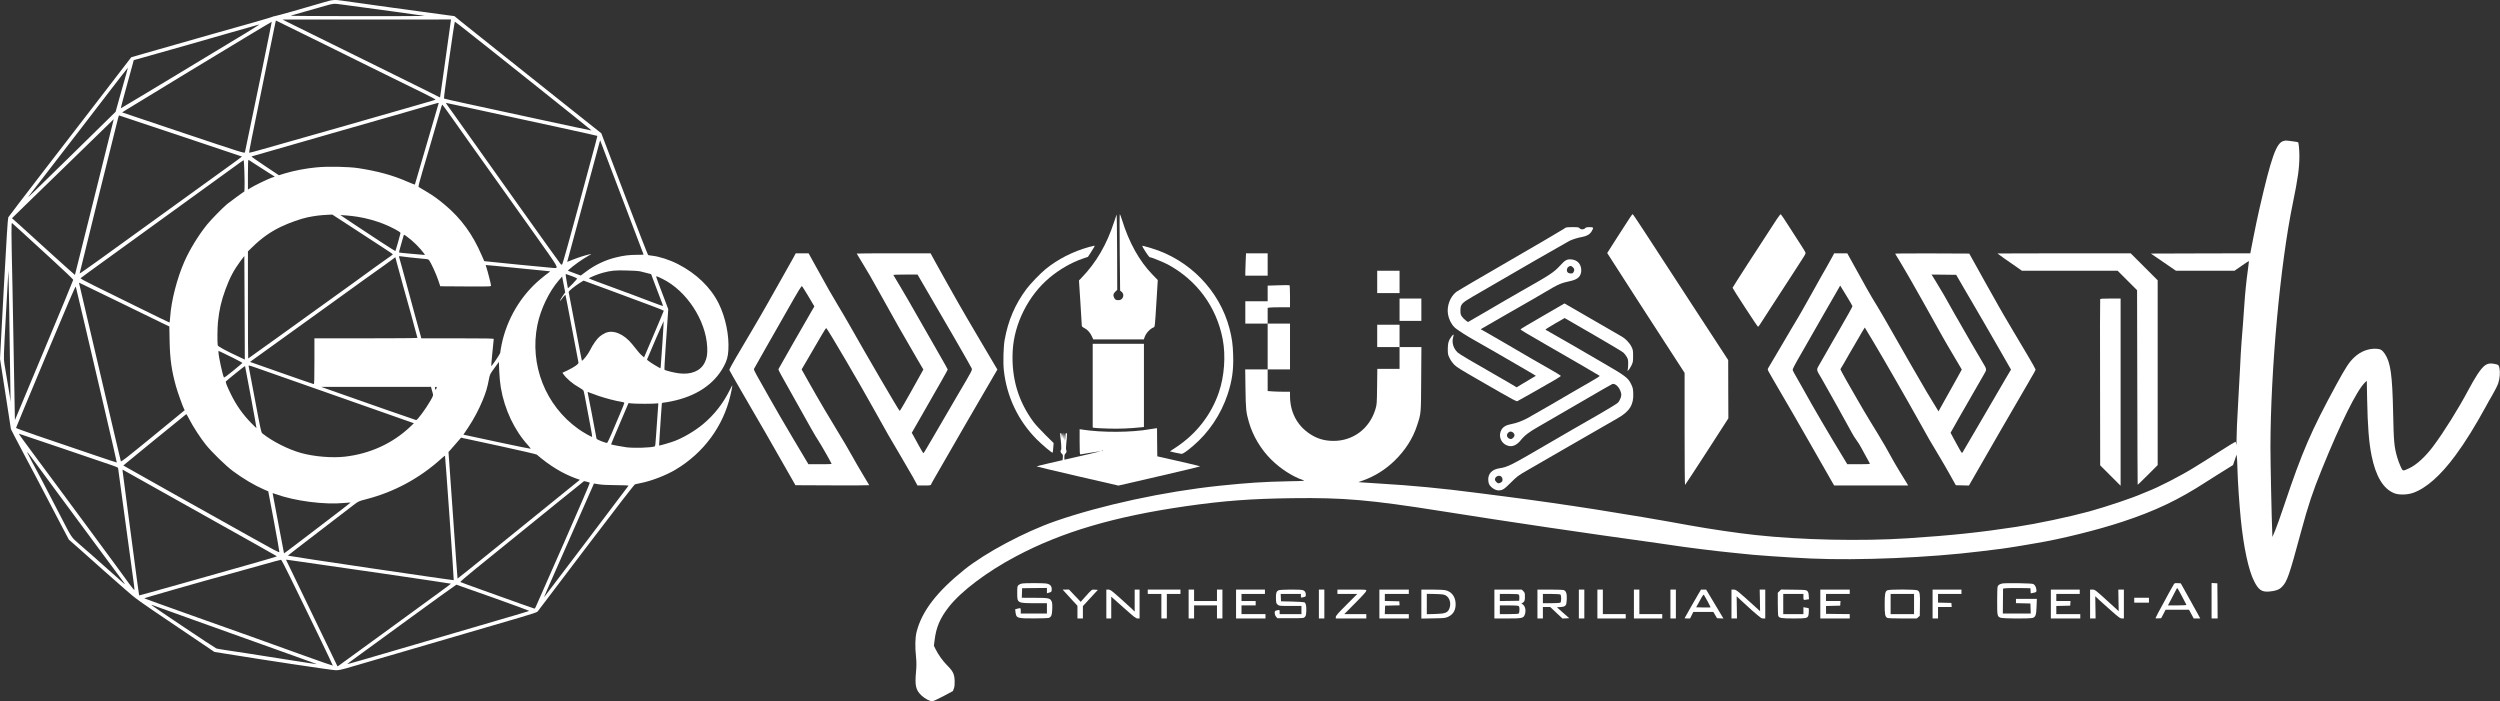 <svg width="6116" height="1716" viewBox="0 0 6116 1716" fill="none" xmlns="http://www.w3.org/2000/svg">
<rect x="0" y="0" width="6116" height="1716" fill="#333333" stroke="none"/>
<path d="M793.867 5.148C750.667 18.082 674.267 39.682 671.467 39.682C669.733 39.682 667.867 40.215 667.2 40.882C666.133 41.948 597.733 61.548 517.867 83.815C495.867 89.948 410.933 114.215 356.133 129.948L321.067 140.082L259.467 220.215C225.467 264.348 158.267 351.682 109.867 414.348C61.6 477.015 21.333 529.815 20.267 531.682C19.067 534.082 15.867 583.815 9.2 706.348L0 877.682L3.867 902.348C6 915.948 12 954.615 17.2 988.348L26.667 1049.68L35.467 1067.01C40.267 1076.48 50.667 1096.35 58.533 1111.01C66.4 1125.68 80.933 1153.01 90.667 1171.68C118 1224.21 129.733 1246.75 149.867 1284.88L168.4 1320.08L195.867 1344.21C210.933 1357.41 224.133 1369.28 225.2 1370.35C227.6 1372.75 262.8 1403.95 304.667 1440.61C333.733 1466.08 334.267 1466.48 429.2 1530.48L524.533 1594.88L547.2 1598.48C650.133 1615.28 813.333 1639.68 821.6 1639.68C828 1639.68 835.333 1638.35 846.267 1635.15C854.8 1632.61 944.4 1606.48 1045.2 1577.01C1146 1547.55 1247.6 1517.81 1270.93 1511.01C1300.67 1502.35 1314 1497.81 1315.2 1496.08C1316.13 1494.75 1369.47 1424.35 1433.73 1339.68C1507.73 1242.21 1551.73 1185.28 1553.6 1184.75C1555.2 1184.21 1561.6 1182.88 1567.87 1181.68C1593.47 1176.75 1629.87 1162.61 1652.8 1148.88C1721.47 1107.81 1769.33 1042.88 1786.93 967.015C1788.8 958.882 1790.8 949.682 1791.2 946.348C1792 940.882 1791.47 941.548 1785.47 953.815C1768.93 987.282 1747.6 1014.48 1719.87 1037.68C1700 1054.21 1672 1070.75 1649.73 1079.15C1640.53 1082.61 1613.07 1090.61 1612.4 1089.95C1612.27 1089.81 1612.93 1078.21 1613.87 1064.35C1614.93 1050.35 1616.4 1027.55 1617.2 1013.68C1618 999.682 1618.93 987.548 1619.2 986.615C1619.6 985.815 1621.33 985.015 1623.33 985.015C1625.33 985.015 1634.13 983.548 1643.07 981.682C1702.93 969.548 1747.2 940.082 1770.53 896.615C1778.27 882.215 1780.93 872.882 1781.87 856.348C1784.13 820.482 1774.93 776.215 1758.27 742.482C1738.67 703.015 1703.73 669.282 1658.53 646.082C1638.27 635.682 1612.27 627.282 1595.2 625.548C1590.53 625.015 1586.13 624.348 1585.47 623.815C1584.67 623.282 1558.53 556.215 1527.47 474.482L1471.07 326.082L1396.4 266.748C1355.47 234.082 1281.73 175.282 1232.53 136.215C1183.47 97.148 1136.13 59.282 1127.47 52.348L1111.73 39.415L1097.47 37.548C1062.53 33.015 848.533 3.548 837.2 1.682C819.067 -1.118 813.333 -0.718 793.867 5.148ZM835.867 11.015C916.4 21.682 1039.2 38.615 1039.73 39.015C1040 39.282 965.6 39.548 874.4 39.548C783.2 39.415 709.733 39.015 711.2 38.348C712.667 37.815 728.267 33.282 745.867 28.348C763.467 23.415 785.733 17.015 795.2 14.348C815.467 8.482 815.867 8.348 835.867 11.015ZM1100.67 67.282C1099.33 78.215 1093.2 121.148 1087.33 162.748L1076.53 238.482L1033.87 217.148C1010.4 205.548 971.733 186.348 947.867 174.615C808.133 105.948 716.267 60.615 704.533 54.615L691.2 47.815H897.333L1103.33 47.682L1100.67 67.282ZM786.933 105.148C847.867 135.415 903.6 162.748 910.533 166.215C917.467 169.548 942.133 181.682 965.2 193.148C988.267 204.615 1020.53 220.482 1036.93 228.348C1053.2 236.348 1066.13 243.282 1065.6 243.815C1064.93 244.348 1052.27 248.215 1037.2 252.348C1022.13 256.615 1003.33 262.082 995.2 264.482C980.267 269.015 697.867 349.548 641.333 365.415C624.133 370.348 609.733 374.082 609.467 373.682C608.8 373.015 615.6 338.615 646.133 189.682C676.267 42.348 674.533 50.348 675.333 50.348C675.6 50.348 725.867 75.015 786.933 105.148ZM637.333 189.148C612 311.815 601.067 364.482 599.2 372.615C598.533 375.415 592.8 373.682 448.8 325.415C366.533 297.948 299.067 275.282 298.8 275.015C298.667 274.882 312.8 266.082 330.133 255.682C347.6 245.148 369.067 232.082 377.867 226.615C396 215.282 506.667 148.215 601.067 91.282C635.867 70.215 664.533 53.282 664.8 53.415C664.933 53.682 652.667 114.748 637.333 189.148ZM1125.6 62.615C1179.2 104.482 1447.87 318.748 1447.33 319.282C1447.07 319.548 1389.87 307.415 1320.4 292.348C1250.8 277.282 1169.87 259.682 1140.53 253.415C1111.2 247.148 1086.67 241.548 1086.13 241.015C1084.93 239.948 1111.47 53.015 1112.8 53.015C1113.07 53.015 1118.8 57.282 1125.6 62.615ZM603.067 79.815C557.6 107.415 409.467 196.748 404.533 199.682C402.4 200.882 377.067 216.215 348.267 233.548C319.467 250.882 295.733 265.015 295.467 265.015C295.2 265.015 299.867 247.148 305.867 225.282C311.867 203.548 319.2 177.015 322 166.348L327.2 147.148L351.867 140.215C430 118.215 494.267 99.948 559.2 81.148C599.6 69.548 633.467 59.948 634.4 59.815C635.467 59.682 621.467 68.748 603.067 79.815ZM308.4 182.482C305.733 191.548 298.933 215.815 293.2 236.215L282.8 273.548L264.267 291.682C254.133 301.548 213.467 341.548 173.867 380.348C79.333 473.148 65.2 486.748 70 480.348C77.6 470.348 163.333 359.148 194 319.548C210.8 297.815 244.4 254.215 268.533 222.615C292.8 191.148 312.667 165.415 312.933 165.548C313.067 165.815 311.067 173.415 308.4 182.482ZM1073.2 252.348C1073.2 252.748 1067.6 272.082 1060.67 295.282C1042.93 355.415 1034.53 383.815 1024.27 419.682C1019.33 436.882 1015.2 451.282 1014.93 451.548C1014.67 451.815 1006 448.482 995.467 443.948C960.267 428.615 925.067 419.015 877.867 411.548C852.8 407.682 802.533 406.615 773.2 409.548C748 411.948 719.067 417.548 697.333 424.082L682.267 428.748L648.133 405.948C629.333 393.415 614.533 383.015 615.2 382.748C622.4 380.482 698.533 358.615 834.533 319.682C988.133 275.815 1016.8 267.548 1054.53 256.482C1070.27 251.815 1073.2 251.148 1073.2 252.348ZM1152.53 264.882C1334.93 304.348 1460.4 331.682 1460.93 332.348C1461.73 333.148 1464 324.748 1417.87 495.015C1395.47 577.815 1376.4 646.082 1375.47 646.615C1374.67 647.148 1373.33 647.415 1372.53 647.282C1371.87 647.015 1325.47 582.348 1269.47 503.548C1160.93 350.615 1143.87 326.615 1116.13 287.815C1094 257.015 1090.27 251.682 1090.93 251.682C1091.07 251.682 1118.93 257.682 1152.53 264.882ZM1106.4 289.282C1143.87 342.348 1155.6 359.015 1205.33 428.615C1231.33 465.148 1277.73 530.348 1308.4 573.415C1368.53 658.082 1367.2 655.682 1355.33 655.682C1352.4 655.548 1312.67 651.815 1267.2 647.282L1184.67 638.882L1178.53 624.882C1156.27 573.015 1128.53 535.015 1088.53 501.282C1071.2 486.748 1059.87 478.615 1041.87 467.948C1033.07 462.615 1025.07 457.948 1024.27 457.415C1023.07 456.615 1025.2 447.415 1033.07 421.015C1038.8 401.548 1046.27 376.348 1049.6 365.015C1055.33 345.415 1077.47 269.415 1080.13 259.948C1080.8 257.548 1081.87 255.948 1082.4 256.348C1083.07 256.615 1093.87 271.548 1106.4 289.282ZM430.8 328.882C507.333 354.482 574.8 377.148 580.933 379.282L592 383.015L575.6 395.282C561.6 405.682 484.933 461.015 241.2 636.748C215.867 655.015 195.067 669.548 194.8 669.015C194.533 668.348 283.733 308.215 289.333 287.282C290 284.615 290.933 282.348 291.2 282.348C291.6 282.348 354.4 303.282 430.8 328.882ZM277.867 293.282C277.6 294.215 256.267 379.948 230.533 483.682C204.8 587.415 183.467 672.482 183.333 672.615C183.2 672.882 158.133 650.348 127.6 622.748C97.2 595.015 62.667 563.682 50.8 553.015L29.333 533.815L65.6 498.348C85.6 478.882 116.933 448.482 135.2 430.748C153.6 413.015 193.2 374.482 223.2 345.148C253.333 315.815 278 291.682 278.133 291.682C278.267 291.682 278.133 292.482 277.867 293.282ZM1523.07 487.415C1551.33 561.548 1574.53 622.615 1574.53 622.882C1574.53 623.148 1566.93 623.415 1557.6 623.415C1538.27 623.548 1526.4 625.015 1507.2 629.682C1481.33 635.815 1455.73 647.948 1433.87 664.348L1420.8 674.082L1408.67 669.682C1389.6 662.748 1388.67 662.348 1390 661.148C1403.87 648.748 1423.6 634.748 1438.8 626.215C1446.8 621.815 1447.73 621.015 1443.87 621.815C1434.13 623.682 1416 629.415 1402.13 634.882L1387.6 640.748L1388.53 637.148C1390 631.282 1463.87 358.215 1466.13 350.348L1468.27 343.015L1469.87 347.682C1470.8 350.215 1494.8 413.148 1523.07 487.415ZM629.2 404.748C639.867 411.682 653.867 420.748 660.4 424.748L672.267 432.082L662.133 435.682C652 439.415 620.667 454.748 611.6 460.615L606.533 463.682V427.015C606.533 397.948 606.933 390.348 608.267 391.148C609.067 391.682 618.533 397.815 629.2 404.748ZM597.867 419.948C598.4 435.548 598.533 452.882 598.267 458.215L597.867 468.215L581.2 480.082C572.133 486.615 560.667 495.148 555.867 499.015C545.2 507.815 516.4 537.148 506.533 549.415C485.733 575.148 463.867 610.748 451.2 639.682C433.333 680.082 418.933 735.815 416.4 774.615C415.867 782.615 415.067 789.015 414.533 789.015C413.867 789.015 380.8 772.882 340.933 753.282C301.2 733.548 252.133 709.415 232.133 699.682C207.333 687.548 196.267 681.415 197.2 680.482C197.867 679.815 219.333 663.948 244.933 645.548C294.8 609.282 517.067 448.348 556.533 419.948C569.733 410.348 583.867 400.215 587.867 397.282C591.867 394.348 595.6 391.815 596 391.815C596.533 391.682 597.333 404.482 597.867 419.948ZM848.8 548.215C947.2 612.215 961.2 621.415 961.2 622.215C961.2 622.615 954.133 627.815 945.6 633.682C937.2 639.415 923.867 649.015 916 654.748C904.133 663.682 843.6 707.282 772.267 758.482C762.667 765.415 721.733 794.882 681.333 823.948C640.933 853.148 607.6 877.015 607.2 877.015C606.8 877.015 606.533 818.082 606.533 745.948V615.015L616.933 604.882C639.733 582.482 661.2 567.282 688.133 554.348C708.133 544.882 735.733 535.148 752.267 531.682C771.2 527.815 784.4 526.215 804.8 525.282L813.067 525.015L848.8 548.215ZM875.867 530.482C897.333 534.082 919.067 540.082 938.533 547.815C958 555.548 979.867 567.282 979.867 570.082C979.867 571.948 968 613.282 967.2 614.215C966.667 614.748 906.533 575.682 863.2 546.615L832.533 526.082L846.533 527.015C854.267 527.548 867.467 529.015 875.867 530.482ZM53.867 567.682C66.133 579.015 99.333 609.548 127.733 635.415C158.933 663.948 179.2 683.282 179.067 684.748C179.067 685.948 146.933 763.682 107.733 857.282L36.533 1027.68L36.267 1017.95C36.133 1012.75 35.067 952.482 33.867 884.348C32.8 816.082 31.2 734.482 30.533 703.015C27.467 562.082 27.333 544.615 29.6 545.815C30.667 546.482 41.6 556.348 53.867 567.682ZM994.4 577.948C1012 591.015 1025.73 604.615 1039.07 622.215C1040.67 624.215 1042.27 624.215 999.2 620.215C986.8 619.148 976.4 617.948 976.133 617.682C975.867 617.415 978.133 608.615 981.2 598.082C984.267 587.548 986.933 577.948 987.333 576.615C988.267 573.682 988.8 573.682 994.4 577.948ZM598.4 753.015L598.933 879.682L586.4 873.815C552.533 858.082 533.6 847.815 532.667 844.748C531.467 839.948 531.733 801.682 533.2 787.682C536.4 757.282 541.2 736.615 551.467 708.348C562.533 678.482 572 660.615 588.8 637.948C593.6 631.548 597.6 626.348 597.733 626.348C597.733 626.348 598.133 683.415 598.4 753.015ZM1001.87 629.682C1011.47 630.748 1025.6 632.215 1033.6 632.882C1045.33 633.682 1048.27 634.348 1049.73 636.482C1054.4 642.748 1067.2 670.748 1071.87 684.748L1077.07 700.348L1139.2 700.748C1200.13 701.015 1201.2 701.015 1201.2 698.482C1201.2 695.148 1192.8 662.482 1190 654.482C1188.8 651.282 1188 648.482 1188.13 648.348C1188.4 648.082 1223.33 651.548 1265.87 655.815C1308.4 660.082 1344.13 663.548 1345.2 663.682C1346.27 663.682 1344.8 665.282 1341.87 667.282C1338.93 669.148 1329.73 676.482 1321.47 683.415C1274 723.148 1239.73 781.282 1227.2 842.748C1225.33 851.815 1223.87 860.882 1223.87 862.615C1223.87 865.682 1202.93 896.615 1201.73 895.415C1201.47 895.148 1202.8 880.482 1204.53 863.015C1206.4 845.415 1207.87 830.215 1207.87 829.282C1207.87 828.082 1189.2 827.682 1119.2 827.682H1030.67L1029.2 821.948C1028.27 818.882 1022 795.682 1014.93 770.348C1008 745.015 999.067 711.682 994.933 696.348C990.933 680.882 984.933 659.148 981.733 648.082C978.533 636.882 975.867 627.415 975.867 627.148C975.867 626.748 977.867 626.748 980.267 627.015C982.533 627.415 992.4 628.615 1001.87 629.682ZM985.333 696.348C992.8 721.948 1021.2 825.415 1021.2 826.615C1021.2 827.282 964.533 827.682 895.2 827.682H769.2V883.682C769.2 927.548 768.8 939.682 767.6 939.682C766.667 939.682 731.2 927.415 688.8 912.482L611.733 885.415L616.133 882.082C620.133 879.015 750 785.682 773.333 768.882C778.933 765.015 804.667 746.348 830.533 727.682C856.267 709.015 883.467 689.415 890.933 684.082C933.067 654.215 956.8 637.148 961.6 633.415L967.067 629.148L973.6 653.415C977.067 666.748 982.4 686.082 985.333 696.348ZM1567.2 664.082C1571.6 665.148 1579.2 667.015 1584 668.348L1592.93 670.615L1601.2 692.748C1605.87 705.015 1612.53 722.482 1616 731.682C1619.6 740.748 1622.27 748.482 1622 748.748C1621.73 749.015 1608.67 744.215 1593.07 738.348C1567.47 728.482 1536.27 716.882 1465.2 690.748C1452.4 686.082 1441.33 681.682 1440.8 681.148C1439.6 679.948 1463.6 670.082 1475.2 667.148C1496 661.815 1504 661.015 1531.87 661.682C1548.93 661.948 1562.13 662.882 1567.2 664.082ZM23.733 842.348C24.533 907.948 25.467 966.482 25.733 972.348L26.4 983.015L24.4 971.682C21.333 954.615 13.333 906.215 10.8 890.082C8.667 876.082 8.8 874.215 14.533 768.748L20.533 661.682L21.333 692.348C21.867 709.148 22.933 776.748 23.733 842.348ZM1398.8 675.415C1406 678.082 1411.87 680.882 1411.87 681.415C1412 682.082 1406.93 687.948 1400.67 694.482C1394.4 701.148 1389.2 705.682 1389.2 704.748C1389.2 703.815 1387.73 695.682 1386 686.615C1384 675.815 1383.47 670.348 1384.4 670.348C1385.2 670.482 1391.73 672.748 1398.8 675.415ZM1620.8 682.348C1679.47 711.148 1726.93 783.548 1730.13 849.015C1730.93 866.882 1729.47 876.082 1723.73 887.548C1713.73 907.548 1690.53 917.148 1660.8 913.282C1649.2 911.815 1627.47 906.482 1625.6 904.482C1625.07 904.082 1626.4 880.348 1628.27 851.948C1630.27 823.548 1632.53 790.482 1633.33 778.348L1634.8 756.348L1626.8 735.015C1622.4 723.282 1615.47 705.148 1611.47 694.615C1607.07 683.415 1604.67 675.682 1605.6 675.682C1606.53 675.682 1613.33 678.615 1620.8 682.348ZM1376 725.015C1372.4 730.482 1369.73 735.282 1370.13 735.682C1370.53 736.082 1371.87 734.882 1373.07 733.015C1376.13 728.348 1382.8 720.882 1383.33 721.415C1383.6 721.682 1390.8 758.482 1399.2 803.148C1407.6 847.815 1414.8 885.548 1415.2 887.015C1415.87 890.482 1404.8 898.215 1387.6 906.482L1375.87 911.948L1378.53 915.682C1386.27 926.615 1402 939.815 1416.93 947.948C1422.53 951.015 1427.2 954.615 1427.73 956.215C1428.4 957.682 1431.07 971.015 1433.73 985.682C1436.4 1000.35 1441.07 1024.88 1444 1040.21C1446.93 1055.41 1449.07 1068.35 1448.67 1068.61C1447.6 1069.68 1426.4 1057.68 1414.67 1049.28C1334.27 991.815 1295.07 892.215 1314.67 795.015C1322.53 756.215 1343.47 712.748 1367.6 685.148L1375.2 676.482L1378.93 695.815L1382.67 715.148L1376 725.015ZM1493.6 710.748C1529.73 724.215 1573.73 740.615 1591.47 747.148C1609.33 753.682 1623.87 759.548 1623.87 760.082C1623.87 760.615 1613.07 786.615 1599.73 817.815L1575.6 874.348L1570 869.415C1564.8 864.748 1561.87 861.282 1547.07 842.615C1526.67 817.015 1500.13 805.815 1480.67 814.748C1476.53 816.748 1470.53 820.348 1467.33 823.015C1460.13 828.882 1449.73 843.682 1443.33 857.148C1439.07 866.082 1425.07 883.948 1423.47 882.348C1423.2 881.948 1415.87 844.482 1407.33 799.015C1398.8 753.548 1391.47 715.548 1391.2 714.615C1390.53 712.615 1404.8 700.748 1417.87 692.482C1423.07 689.148 1427.33 686.482 1427.6 686.482C1427.87 686.348 1457.47 697.415 1493.6 710.748ZM290.933 738.748C343.867 764.748 393.333 788.748 400.667 792.215L414.267 798.615L414.933 834.215C415.733 878.348 419.867 907.015 430.667 945.682C434.8 960.215 446.533 993.015 450 999.948L451.867 1003.55L374.267 1067.15C308 1121.28 296.533 1130.35 295.6 1128.21C295.067 1126.75 272 1029.01 244.533 911.015C216.933 792.882 194.133 695.282 193.733 693.948C193.333 692.748 193.333 691.682 193.867 691.682C194.267 691.682 238 712.882 290.933 738.748ZM206.533 790.348C217.6 837.682 240 933.682 256.4 1003.68C272.8 1073.68 286 1131.28 285.733 1131.55C285.333 1131.95 214 1107.81 92.533 1066.35C63.2 1056.21 39.2 1047.55 39.2 1046.88C39.2 1046.21 71.867 967.548 111.867 871.948C168.533 736.482 184.667 698.882 185.467 701.282C186 703.015 195.467 743.015 206.533 790.348ZM1620.53 839.148C1618.67 868.482 1616.8 894.348 1616.4 896.748L1615.73 901.148L1608.13 896.882C1596.93 890.615 1582.4 880.748 1582.8 879.682C1589.6 862.748 1623.2 785.282 1623.6 785.548C1623.87 785.815 1622.4 809.948 1620.53 839.148ZM570.933 875.815C583.2 881.948 593.067 887.415 592.933 887.948C592.667 888.482 582.667 897.015 570.533 906.882C556 918.882 548.267 924.482 547.733 923.282C544.533 917.415 534.533 870.882 534.533 862.215V858.348L541.6 861.548C545.333 863.282 558.533 869.682 570.933 875.815ZM1225.2 948.082C1234.27 1001.68 1258.4 1052.88 1292.27 1089.81C1295.87 1093.81 1298.53 1097.41 1298.13 1097.81C1297.73 1098.21 1262.4 1091.01 1219.6 1081.81C1176.93 1072.61 1140 1064.75 1137.73 1064.21L1133.6 1063.41L1145.73 1045.28C1159.6 1024.35 1171.33 1002.21 1181.07 978.615C1188.67 959.948 1192.27 948.215 1195.87 929.015C1198.4 915.682 1198.53 915.415 1209.47 900.482L1220.53 885.282L1221.33 908.082C1221.87 921.415 1223.47 938.215 1225.2 948.082ZM787.867 956.348C862.267 982.615 943.333 1011.15 967.867 1019.68L1012.53 1035.41L1003.2 1044.35C960.267 1084.88 905.2 1110.08 843.867 1117.15C812.4 1120.75 768.133 1117.01 736.533 1108.21C704.4 1099.15 666.8 1080.08 641.6 1060.08C638.933 1057.95 637.067 1049.01 623.867 978.348C615.733 934.748 608.667 897.682 608.267 895.948C607.6 893.148 608.667 893.415 630 900.882C642.4 905.148 713.467 930.215 787.867 956.348ZM613.867 971.548C621.6 1013.01 627.6 1047.01 627.467 1047.28C627.2 1047.55 621.333 1041.81 614.4 1034.75C593.467 1013.15 578.4 991.815 565.2 965.015C555.2 944.748 551.2 934.482 552.667 933.015C557.333 928.348 599.2 894.748 599.467 895.415C599.6 895.948 606.133 930.215 613.867 971.548ZM1055.87 951.948C1056.67 955.148 1058 959.948 1058.8 962.615C1060.13 967.282 1059.87 968.215 1053.2 979.948C1041.47 1000.35 1021.33 1027.68 1018 1027.68C1016.8 1027.68 896.667 985.682 799.2 951.282L785.867 946.482H920.133L1054.4 946.348L1055.87 951.948ZM1067.6 950.615C1066.27 954.348 1066 954.615 1065.07 952.215C1063.33 947.948 1063.73 946.348 1066.4 946.348C1068.8 946.348 1068.93 946.748 1067.6 950.615ZM1464.53 968.615C1481.73 974.482 1508.13 981.282 1520.27 983.015C1523.73 983.548 1526.93 984.482 1527.33 985.148C1527.73 985.815 1522.93 998.215 1516.67 1012.61C1510.53 1027.15 1501.2 1048.88 1496.13 1061.01C1490.93 1073.01 1486.13 1083.15 1485.2 1083.41C1482.4 1084.35 1460 1075.55 1459.33 1073.15C1458.93 1071.95 1457.73 1065.28 1456.53 1058.35C1454.4 1046.08 1439.33 967.548 1437.87 961.282C1437.2 958.348 1437.2 958.348 1442.13 960.482C1444.93 961.682 1455.07 965.282 1464.53 968.615ZM1577.33 987.815C1591.87 987.815 1605.2 987.415 1607.07 986.882C1609.07 986.348 1610.53 986.615 1610.53 987.415C1610.53 988.215 1609.73 999.815 1608.67 1013.28C1607.6 1026.75 1606 1049.81 1605.07 1064.61C1603.73 1087.15 1603.07 1091.81 1601.33 1092.21C1591.07 1095.41 1551.33 1096.48 1533.2 1094.35C1522.8 1093.01 1495.73 1087.95 1494.93 1087.15C1494.67 1087.01 1504.27 1064.21 1516.13 1036.48L1537.6 986.082L1544.27 986.882C1548 987.415 1562.8 987.815 1577.33 987.815ZM463.867 1027.15C472.4 1043.81 490.533 1071.68 503.333 1087.68C517.467 1105.41 552 1139.15 569.333 1152.08C594.4 1170.75 621.867 1187.01 645.067 1197.15L656.267 1201.95L670.133 1275.15C677.6 1315.41 683.733 1349.41 683.467 1350.61C683.333 1352.48 666.933 1343.81 608.533 1311.01C567.467 1287.95 481.6 1239.81 417.6 1204.08C353.733 1168.35 301.6 1138.88 301.6 1138.75C303.333 1137.01 455.333 1013.01 455.867 1013.01C456.267 1013.01 459.867 1019.41 463.867 1027.15ZM155.2 1097.81C214.667 1118.08 268.8 1136.48 275.733 1138.88C282.667 1141.28 288.533 1143.81 288.8 1144.48C288.933 1145.15 296.933 1203.81 306.533 1275.01C316.133 1346.08 325.2 1412.48 326.667 1422.35C328 1432.21 329.067 1441.41 328.933 1442.75C328.667 1444.48 324.267 1439.41 315.867 1427.81C292 1394.88 283.2 1382.88 215.867 1291.68C178.667 1241.41 145.2 1196.08 141.467 1191.01C137.6 1185.81 121.6 1164.21 105.867 1143.01C57.2 1077.55 45.2 1061.01 46.267 1061.01C46.8 1061.01 95.867 1077.55 155.2 1097.81ZM1225.07 1091.68C1272.27 1101.95 1311.87 1111.15 1313.07 1112.08C1344.67 1139.28 1376.27 1158.48 1408.13 1170.08L1418.53 1173.81L1354.13 1225.95C1318.8 1254.48 1251.6 1309.01 1204.8 1346.88C1158 1384.88 1119.47 1415.68 1119.33 1415.41C1119.07 1415.15 1114 1345.41 1108.13 1260.35L1097.2 1105.81L1102.27 1100.21C1104.93 1097.01 1111.87 1089.15 1117.6 1082.61L1128 1070.61L1133.6 1071.95C1136.67 1072.61 1177.87 1081.55 1225.07 1091.68ZM79.867 1123.01C89.733 1136.48 113.6 1168.88 133.467 1195.81C199.6 1285.01 214.133 1304.75 240.267 1340.35C249.867 1353.55 268.267 1378.35 281.2 1395.55C308.933 1432.75 308.8 1432.61 300.267 1425.01C248 1378.35 233.733 1365.68 225.2 1358.35C219.733 1353.68 206.267 1342.08 195.467 1332.48C173.2 1312.75 177.333 1319.15 145.467 1257.55C101.733 1173.28 94.133 1158.75 91.867 1155.01C88.267 1149.01 66.533 1107.68 66.533 1106.88C66.533 1105.15 69.333 1108.48 79.867 1123.01ZM1099.87 1267.01C1105.73 1350.48 1110.4 1419.01 1110 1419.28C1109.2 1420.21 705.733 1360.61 704.4 1359.41C704.267 1359.15 714.4 1351.01 726.933 1341.41C739.6 1331.68 772.933 1306.08 801.2 1284.35C829.467 1262.61 858.133 1240.75 864.8 1235.55C877.067 1226.21 877.333 1226.08 896.8 1221.01C964 1203.68 1025.87 1170.35 1078.4 1123.15C1083.87 1118.21 1088.4 1114.48 1088.67 1114.75C1088.93 1115.01 1094 1183.55 1099.87 1267.01ZM428.533 1221.01C624.933 1331.01 676.533 1359.95 677.467 1360.88C678 1361.28 649.2 1369.95 613.467 1379.95C577.733 1390.08 501.867 1411.55 444.667 1427.68C387.6 1443.81 340.667 1456.88 340.4 1456.61C340.133 1456.35 338.133 1442.08 335.867 1424.88C333.6 1407.81 324.533 1339.81 315.867 1274.08C307.067 1208.35 299.867 1153.28 299.867 1151.68V1148.75L305.6 1152.08C308.667 1153.81 364 1184.88 428.533 1221.01ZM1435.6 1178.48C1439.07 1179.41 1442.4 1180.48 1442.93 1181.01C1443.47 1181.55 1414.93 1247.95 1379.47 1328.48C1343.87 1409.01 1313.47 1478.21 1311.87 1481.95C1310.27 1485.81 1308.4 1489.01 1307.87 1489.01C1307.2 1489.01 1292.4 1483.81 1274.93 1477.55C1257.47 1471.28 1217.07 1456.88 1185.2 1445.41C1153.33 1434.08 1126.67 1424.35 1126.13 1423.81C1125.6 1423.28 1141.73 1409.28 1162.13 1392.75C1365.2 1228.21 1428.4 1177.01 1428.8 1177.01C1429.07 1177.01 1432.13 1177.68 1435.6 1178.48ZM1507.47 1186.88C1527.6 1187.01 1538 1187.41 1537.47 1188.35C1536.4 1190.21 1333.07 1458.75 1331.6 1460.35C1330 1462.08 1331.47 1458.61 1394.53 1315.68C1424.8 1247.15 1450.27 1189.15 1451.33 1186.88L1453.07 1182.88L1464.8 1184.75C1472.53 1186.08 1486.93 1186.75 1507.47 1186.88ZM674.8 1208.88C720.667 1225.68 794 1235.15 841.733 1230.48C850.4 1229.68 857.733 1229.15 857.867 1229.28C858.133 1229.55 833.067 1248.88 802.267 1272.35C771.467 1295.81 734.8 1323.81 720.8 1334.48C706.667 1345.28 695.067 1353.81 694.8 1353.68C694.533 1353.55 688.4 1321.28 681.2 1282.21C673.867 1243.01 667.6 1209.95 667.333 1208.61C666.667 1205.81 666.267 1205.81 674.8 1208.88ZM709.333 1411.01C720.267 1433.68 732.267 1458.08 735.733 1465.01C751.067 1495.41 814.8 1627.95 814.267 1628.35C814 1628.75 782.267 1617.68 743.733 1603.81C634.267 1564.35 596.8 1550.88 471.2 1506.35C406.667 1483.41 353.467 1464.21 352.933 1463.81C352 1463.01 497.333 1421.55 566.533 1402.75C580.8 1398.88 613.6 1389.81 639.2 1382.48C664.933 1375.15 686.667 1369.28 687.6 1369.41C688.533 1369.55 698.267 1388.21 709.333 1411.01ZM727.867 1373.01C782.8 1380.48 1102.53 1427.28 1103.2 1427.95C1103.47 1428.21 1090.27 1437.95 1074 1449.81C1057.87 1461.55 996.8 1506.08 938.267 1548.75C879.867 1591.28 830.667 1627.01 828.933 1628.21L825.733 1630.35L785.6 1547.28C726.4 1425.01 701.067 1372.61 700.267 1370.48C699.6 1369.15 700.4 1368.88 703.333 1369.55C705.467 1369.95 716.533 1371.55 727.867 1373.01ZM1206.13 1461.95C1254.8 1479.28 1294.53 1493.95 1294.53 1494.35C1294.53 1495.15 1281.47 1499.01 1062.53 1563.01C885.333 1615.01 850.133 1625.15 849.6 1624.61C849.467 1624.35 856 1619.28 864.267 1613.28C872.4 1607.28 932.267 1563.68 997.2 1516.35C1062.13 1469.01 1115.73 1430.35 1116.53 1430.35C1117.2 1430.35 1157.6 1444.61 1206.13 1461.95ZM480.533 1519.01C630.4 1572.88 653.467 1581.15 718.533 1604.21C750.4 1615.55 775.867 1624.88 775.2 1624.88C774.4 1625.01 745.333 1620.48 710.533 1615.01C620.4 1600.75 574.133 1593.55 551.867 1590.35C541.2 1588.75 531.067 1587.01 529.2 1586.35C526 1585.41 374.133 1483.68 371.2 1480.75C370.267 1479.68 370.667 1479.55 372.533 1480.21C374 1480.88 422.667 1498.21 480.533 1519.01Z" fill="white"/>
<path d="M5586 345.015C5568.67 350.215 5556.53 384.349 5528 508.349C5523.6 527.415 5516.93 558.882 5513.2 578.349C5509.47 597.815 5506.13 615.015 5505.73 616.615L5505.2 619.682L5383.47 619.949L5261.87 620.349L5292.53 641.282L5323.2 662.349H5394.93H5466.53L5484 650.215C5493.6 643.549 5501.6 638.349 5501.87 638.615C5502 638.882 5500.8 648.615 5499.2 660.349C5495.47 686.615 5492.4 717.549 5490.53 745.682C5488.67 773.815 5485.47 816.882 5483.87 834.349C5483.2 842.082 5482.27 855.549 5481.87 864.349C5481.47 873.149 5480.53 890.882 5479.87 903.682C5479.2 916.482 5477.87 938.349 5477.2 952.349C5476.4 966.215 5475.47 983.015 5475.2 989.682C5472.4 1038.88 5471.87 1052.35 5471.6 1072.35C5471.47 1084.75 5471.2 1091.82 5470.93 1087.95C5470.67 1084.22 5469.73 1081.02 5469.07 1081.02C5467.47 1081.02 5452.53 1089.95 5434.53 1101.68C5418.27 1112.22 5390.27 1129.82 5367.6 1143.82C5334.13 1164.48 5279.73 1192.35 5254.53 1201.95C5249.87 1203.68 5243.6 1206.35 5240.53 1207.68C5217.6 1217.95 5152 1239.95 5110.8 1251.28C5060.67 1264.88 4983.73 1281.15 4931.87 1289.02C4844.13 1302.48 4773.2 1309.95 4666.53 1316.88C4554.13 1324.22 4406.8 1321.15 4294.53 1308.88C4252 1304.35 4182.13 1294.08 4135.87 1285.68C3981.2 1257.42 3825.87 1233.15 3685.2 1215.02C3659.2 1211.68 3626.53 1207.42 3612.53 1205.68C3530 1194.88 3452 1187.42 3375.2 1183.02C3354.67 1181.82 3334.53 1180.48 3330.53 1180.08L3323.2 1179.42L3335.2 1175.15C3363.47 1164.88 3389.07 1148.88 3410.93 1127.82C3437.6 1102.08 3456.67 1072.35 3466.93 1040.22C3476.67 1010.22 3476.27 1013.95 3476.8 927.282L3477.33 849.015H3450.67H3423.87V821.682V794.349H3396.53H3369.2V821.682V849.015H3396.53H3423.87V875.682V902.349H3396.67H3369.47L3368.93 945.949C3368.4 989.149 3368.27 989.815 3364.67 1001.68C3350.27 1048.75 3310 1078.88 3261.87 1078.62C3239.73 1078.48 3222 1073.15 3204.27 1061.42C3172.93 1040.62 3155.87 1007.82 3155.87 968.215V958.349H3140.8C3132.4 958.349 3120.13 957.949 3113.47 957.549L3101.2 956.615V930.215V903.682H3128.53H3155.87V847.682V791.682H3128.53H3101.2V772.482V753.282L3105.33 752.482C3107.6 752.082 3120 751.682 3132.67 751.682H3155.87V725.149C3155.87 710.482 3155.33 698.215 3154.67 697.815C3154.13 697.415 3141.73 697.415 3127.33 697.949L3101.2 698.749V717.949V737.015H3073.87H3046.53V764.349V791.682H3073.87H3101.2V847.682V903.682H3073.73H3046.27L3046.93 950.615C3047.6 1000.75 3048.4 1008.88 3055.33 1032.75C3064.93 1066.22 3084.8 1099.55 3109.87 1124.22C3132.4 1146.62 3161.47 1165.42 3187.2 1174.35C3193.73 1176.62 3193.6 1176.62 3151.2 1177.42C3090.93 1178.62 3053.07 1181.15 2983.2 1188.35C2849.33 1202.35 2695.47 1235.55 2582 1274.88C2506.53 1301.15 2411.2 1351.95 2359.33 1393.42C2291.73 1447.82 2255.47 1494.88 2242.4 1545.68C2238.8 1559.68 2238.27 1581.82 2241.07 1608.35C2242.27 1621.15 2242.27 1628.22 2240.93 1643.68C2237.87 1677.68 2240.27 1687.95 2254.4 1701.55C2262.53 1709.15 2274.8 1715.68 2280.8 1715.55C2282.8 1715.55 2295.07 1709.95 2307.87 1703.15L2331.2 1690.62L2333.6 1684.22C2335.33 1679.28 2335.73 1674.62 2335.47 1665.68C2334.93 1649.15 2331.47 1642.08 2317.6 1628.22C2306.8 1617.55 2295.33 1601.55 2288.4 1587.42L2284.67 1579.68L2286.4 1566.22C2290.27 1534.35 2299.73 1512.35 2320.93 1485.15C2350.8 1446.62 2414.8 1398.35 2486 1360.75C2598.13 1301.28 2726.13 1263.55 2901.2 1238.35C2994.27 1225.02 3060.13 1220.08 3161.87 1218.75C3287.2 1217.15 3351.6 1222.75 3525.87 1250.35C3692 1276.75 3876.53 1303.95 4053.2 1328.35C4066.8 1330.22 4083.33 1332.62 4089.87 1333.68C4122.93 1338.88 4201.47 1348.62 4233.87 1351.68C4242.67 1352.48 4254.4 1353.68 4259.87 1354.35C4284.8 1357.68 4371.73 1363.68 4430.4 1366.35C4547.33 1371.55 4720.93 1364.22 4844.53 1348.88C4856.27 1347.42 4870.4 1345.68 4875.87 1345.02C4894.13 1342.88 4899.07 1342.22 4911.2 1340.35C4917.87 1339.28 4927.07 1337.82 4931.87 1337.15C4936.67 1336.35 4947.73 1334.48 4956.53 1333.02C4965.33 1331.42 4976.13 1329.55 4980.53 1328.88C5041.6 1318.88 5131.33 1296.62 5192.53 1276.35C5272.93 1249.82 5329.73 1222.75 5397.87 1178.48C5404.53 1174.22 5417.33 1165.95 5426.53 1160.35C5435.73 1154.62 5447.6 1147.15 5453.07 1143.82L5462.93 1137.68L5467.2 1125.02L5471.47 1112.35L5472.27 1118.35C5472.8 1121.68 5473.47 1136.88 5473.87 1152.35C5474.67 1180.35 5478.13 1231.55 5481.73 1268.62C5488.67 1338.62 5500.8 1395.42 5514.8 1422.48C5525.47 1443.42 5533.33 1448.62 5551.47 1447.15C5567.47 1445.68 5575.6 1442.75 5582.53 1435.68C5595.2 1423.02 5600.27 1408.35 5629.2 1301.02C5647.2 1234.75 5657.47 1203.82 5680.4 1147.42C5726.27 1034.22 5765.73 955.015 5785.47 935.949L5790.13 931.549L5790.93 975.949C5792.27 1043.82 5795.2 1081.82 5801.87 1114.88C5812.13 1165.55 5830.53 1195.95 5857.2 1206.62C5868.53 1211.15 5888.93 1210.75 5903.2 1205.82C5935.07 1194.75 5970.8 1163.28 6006.8 1114.35C6030.67 1082.08 6056 1041.15 6081.87 993.682C6084.53 988.482 6091.6 976.082 6097.47 966.082C6103.33 956.082 6109.6 943.549 6111.47 938.215C6115.47 926.482 6116.8 911.149 6114.67 900.749C6113.2 894.082 6112.53 893.015 6108.8 891.682C6106.4 890.882 6101.2 889.949 6097.2 889.415C6083.33 888.082 6075.47 893.815 6060.53 916.215C6055.2 924.349 6045.6 940.882 6039.2 953.015C6014.53 999.549 5979.6 1055.55 5952.67 1091.68C5933.73 1117.02 5911.87 1137.15 5894.13 1145.42C5877.73 1153.15 5878.27 1153.28 5872.8 1141.15C5870.13 1135.28 5866.4 1125.42 5864.67 1119.28C5857.07 1093.28 5856 1080.75 5854.53 1009.68C5852.67 917.149 5848.27 886.349 5834.13 865.415C5828 856.482 5824 853.949 5814.67 853.282C5795.33 851.949 5775.47 859.282 5760.27 873.415C5746.8 885.949 5739.47 897.282 5715.47 941.149C5653.73 1054.75 5632.53 1103.55 5587.87 1236.35C5579.33 1261.95 5569.33 1289.95 5565.73 1298.35L5559.2 1313.68L5558.93 1306.35C5557.2 1265.02 5554.4 1129.28 5554.4 1093.42C5554.8 903.549 5578.4 645.815 5609.2 497.015C5621.6 436.882 5625.2 410.882 5625.2 382.082C5625.2 366.082 5623.6 349.682 5622 347.949C5621.33 347.282 5595.2 343.682 5591.87 343.815C5590.8 343.815 5588.13 344.482 5586 345.015Z" fill="white"/>
<path d="M2731.6 525.015C2731.2 526.082 2728.53 533.949 2725.73 542.349C2707.73 597.949 2681.87 642.349 2646.27 679.149L2639.6 686.082L2643.07 739.815C2644.93 769.415 2646.53 795.015 2646.53 796.615C2646.53 798.615 2648.13 800.215 2652.4 802.349C2660 805.949 2667.33 814.082 2671.33 823.149L2674.53 830.349H2736.4H2798.27L2800 825.282C2803.2 815.282 2813.6 803.949 2822.67 800.749C2825.33 799.682 2825.47 797.815 2829.33 734.749L2832.4 685.149L2819.73 672.082C2787.2 638.615 2762.4 594.082 2744.93 538.082C2742.53 530.215 2740 523.682 2739.47 523.682C2738.93 523.682 2738.8 565.815 2739.33 617.282L2740.27 710.882L2744.13 714.082C2752.13 720.749 2747.2 734.349 2736.67 734.349C2730.27 734.349 2728 733.282 2725.87 728.882C2722.67 722.749 2723.33 718.482 2728.53 713.549L2733.2 709.149L2732.93 616.082C2732.67 564.882 2732.13 523.949 2731.6 525.015Z" fill="white"/>
<path d="M3986.93 533.282C3983.47 538.615 3969.73 559.949 3956.27 580.749C3942.8 601.549 3931.87 618.749 3931.87 619.015C3931.87 619.415 3972.53 682.482 4005.6 733.682C4012.27 743.949 4041.07 788.349 4069.47 832.349L4121.2 912.215V1049.28C4121.2 1124.62 4121.6 1186.35 4122.27 1186.35C4122.8 1186.22 4146.8 1149.55 4175.73 1104.88L4228.27 1023.42L4228 952.215L4227.87 880.882L4142.4 749.949C4095.33 677.949 4043.07 597.549 4026.13 571.415C4009.07 545.282 3994.8 523.815 3994.13 523.815C3993.6 523.682 3990.4 528.082 3986.93 533.282Z" fill="white"/>
<path d="M4346.93 535.949C4303.6 601.949 4238.53 702.882 4238.53 704.082C4238.67 706.082 4299.07 798.749 4300.67 799.282C4301.33 799.549 4303.6 796.882 4305.87 793.282C4308 789.816 4318.8 773.149 4329.73 756.349C4356.93 714.482 4363.07 705.016 4372.53 690.349C4377.07 683.416 4384 672.616 4388.13 666.349C4392.13 660.082 4398.27 650.482 4401.87 645.016C4405.33 639.549 4410.27 631.949 4412.67 628.216C4415.2 624.482 4417.2 620.349 4417.2 619.016C4417.2 617.682 4412.4 609.282 4406.4 600.349C4400.53 591.416 4387.2 570.616 4376.8 554.349C4366.4 537.949 4357.2 524.349 4356.53 524.082C4355.73 523.816 4351.47 529.149 4346.93 535.949Z" fill="white"/>
<path d="M3825.2 560.215C3821.87 562.615 3762.53 597.549 3693.2 637.549C3623.87 677.682 3565.07 712.082 3562.53 714.215C3547.33 726.349 3539.07 748.749 3542.4 768.882C3544.27 780.482 3550.13 792.482 3558 800.482C3564 806.615 3590.27 823.282 3616.53 837.682C3625.6 842.615 3686.13 877.549 3717.2 895.682C3725.6 900.615 3735.6 906.349 3739.2 908.482C3742.93 910.482 3748.4 913.815 3751.6 915.815L3757.33 919.415L3747.6 925.149C3742.27 928.215 3731.6 934.482 3724.13 939.149L3710.27 947.549L3700.13 941.415C3694.4 938.082 3683.6 931.682 3675.87 927.282C3601.87 885.015 3570.4 866.482 3566.13 862.482C3555.6 852.615 3551.2 837.949 3554.93 825.282C3557.33 817.282 3556.13 816.482 3551.33 822.749C3544.13 832.215 3541.87 839.282 3541.87 853.682C3541.87 866.082 3542.13 867.682 3546.4 876.349C3549.2 881.949 3553.73 888.215 3557.87 892.349C3564.13 898.482 3570.93 902.749 3617.2 929.415C3624.93 933.815 3648.8 947.682 3670.27 959.949C3696.13 974.882 3710.13 982.215 3711.6 981.682C3713.73 980.882 3775.6 945.682 3804.93 928.749C3812.4 924.349 3818.53 920.215 3818.53 919.549C3818.53 919.015 3809.73 913.415 3798.93 907.282C3770.53 891.282 3712.13 857.415 3686.53 842.215C3674.4 835.149 3655.07 823.815 3643.47 817.282L3622.4 805.415L3680.13 772.082C3711.87 753.815 3742.13 736.482 3747.2 733.682C3752.4 730.882 3767.07 722.215 3779.87 714.615C3812.27 695.282 3818.67 692.482 3841.07 687.682C3860.27 683.682 3868.27 675.815 3868.4 661.149C3868.4 646.215 3858.8 635.682 3843.87 634.615C3833.2 633.815 3828.93 636.215 3816.27 650.082C3801.33 666.349 3792.27 672.349 3721.87 712.082C3710.13 718.615 3692.8 728.749 3683.2 734.349C3673.73 740.082 3649.07 754.349 3628.67 766.215L3591.33 787.815L3586 784.082C3583.07 781.949 3578.8 777.815 3576.67 774.749C3573.33 769.949 3572.8 767.949 3572.8 760.082C3572.8 744.615 3575.47 741.549 3601.33 726.482C3707.07 664.882 3831.73 593.149 3839.2 589.415C3846.67 585.682 3860.27 581.415 3870.53 579.682C3881.87 577.682 3889.6 573.149 3893.87 565.815C3899.2 556.749 3898.67 555.682 3888.8 555.682C3882 555.682 3879.73 556.215 3877.87 558.349C3876.4 559.949 3873.73 561.015 3870.93 561.015C3868.13 561.015 3865.6 560.082 3864.27 558.349C3862.13 555.949 3860.27 555.682 3846.53 555.682C3831.2 555.815 3831.2 555.815 3825.2 560.215ZM3846.93 653.015C3851.6 656.749 3852.4 660.082 3849.87 665.015C3848.13 668.349 3847.07 669.015 3842.93 669.015C3840.27 669.015 3836.93 668.082 3835.6 666.749C3831.2 662.882 3833.2 653.949 3838.93 651.682C3843.07 650.082 3843.07 650.082 3846.93 653.015Z" fill="white"/>
<path d="M2663.87 604.349C2625.07 615.015 2587.07 634.482 2558 658.349C2545.07 668.882 2520.8 694.082 2511.33 706.749C2483.33 744.215 2466.27 784.082 2457.87 831.015C2454.8 847.415 2453.73 886.215 2455.73 905.149C2462.53 969.815 2490.67 1029.15 2536.53 1075.15C2550.4 1089.02 2574 1108.75 2575.2 1107.42C2575.6 1107.15 2576.27 1101.68 2576.67 1095.42L2577.6 1083.95L2556.93 1063.42C2545.6 1052.22 2532.67 1038.22 2528.4 1032.35C2490.67 981.282 2474 924.215 2477.47 858.615C2480.93 791.815 2515.87 722.349 2568 679.015C2592.13 658.882 2621.87 641.815 2648.4 632.882L2661.6 628.349L2668.53 617.682C2678 603.015 2679.07 601.015 2676.93 601.149C2676 601.149 2670.13 602.615 2663.87 604.349Z" fill="white"/>
<path d="M2794.53 601.815C2794.53 604.482 2810.67 629.015 2812.4 629.015C2815.87 629.015 2846.53 641.415 2857.2 647.149C2928.13 685.549 2976.13 750.882 2991.2 829.682C2998.93 870.482 2995.33 920.349 2981.87 959.815C2962.93 1015.02 2926.93 1061.28 2877.33 1094.08L2862 1104.22L2874.67 1107.28C2881.6 1108.88 2888.67 1110.22 2890.4 1110.35C2894 1110.35 2902.53 1104.62 2918.53 1091.02C2957.07 1058.35 2986.8 1014.08 3003.07 965.282C3014.27 931.415 3018 905.282 3016.8 868.349C3016 842.215 3013.87 827.149 3007.87 803.815C2983.6 711.015 2909.87 635.015 2816.53 607.149C2798.27 601.682 2794.53 600.749 2794.53 601.815Z" fill="white"/>
<path d="M1941.6 629.282C1938.67 634.615 1927.2 655.148 1915.87 675.015C1904.67 694.748 1888.53 723.282 1880.13 738.348C1871.73 753.415 1854.27 783.682 1841.2 805.682C1828.13 827.682 1809.87 858.615 1800.67 874.348C1791.33 890.082 1784 903.948 1784.27 905.148C1784.53 906.348 1799.07 931.815 1816.53 961.815C1872 1057.28 1883.07 1076.48 1914.8 1132.35L1946 1187.01L2036.27 1187.41C2085.87 1187.55 2126.53 1187.41 2126.53 1187.01C2126.53 1186.75 2120 1175.68 2112 1162.75C2104.13 1149.68 2091.07 1127.28 2083.2 1113.01C2075.33 1098.75 2061.2 1074.75 2051.87 1059.68C2032.67 1028.48 1999.73 972.748 1980.53 938.348C1973.33 925.548 1966 912.482 1964.27 909.415L1961.07 903.815L1980 871.415C1990.4 853.548 2003.73 830.748 2009.6 820.615C2015.47 810.482 2020.67 802.348 2021.33 802.615C2024 803.548 2103.87 939.548 2138.13 1001.68C2165.33 1050.88 2183.2 1082.08 2201.87 1113.01C2212.13 1130.21 2226 1154.08 2232.67 1165.95L2244.53 1187.68H2260.8C2275.07 1187.68 2277.07 1187.41 2277.73 1185.28C2278.13 1184.08 2281.07 1178.48 2284.27 1173.01C2294.13 1155.68 2342.27 1072.48 2361.87 1038.35C2372.27 1020.35 2394 982.748 2410.4 954.882L2440 904.082L2399.07 834.882C2376.53 796.748 2351.47 753.948 2343.47 739.682C2335.47 725.415 2322.4 702.215 2314.53 688.348C2306.67 674.348 2294.93 653.282 2288.4 641.415L2276.53 619.682H2186.27C2136.53 619.682 2095.87 619.948 2095.87 620.348C2095.87 620.748 2101.33 629.815 2108 640.482C2121.07 661.548 2134.93 685.548 2151.47 715.682C2181.2 769.815 2216.27 831.548 2244.93 880.215L2258.93 903.948L2255.07 910.882C2252.93 914.748 2240.13 937.682 2226.53 962.082C2212.93 986.348 2201.47 1005.81 2200.93 1005.28C2197.07 1001.15 2120.27 869.682 2078.53 795.682C2071.73 783.548 2058.53 761.015 2049.2 745.682C2033.6 719.815 2026.4 707.015 1990.8 642.615L1978.13 619.682H1962.4H1946.67L1941.6 629.282ZM2249.87 680.615C2252.67 685.682 2261.73 701.015 2269.87 715.015C2302.93 771.015 2373.33 893.015 2376.8 900.482C2379.07 905.015 2379.47 904.215 2345.2 962.348C2333.2 982.882 2307.33 1027.15 2281.87 1071.01C2261.07 1106.75 2259.73 1109.01 2258.53 1108.35C2258 1107.95 2253.07 1099.68 2247.73 1089.95C2242.53 1080.35 2236.4 1069.28 2234.4 1065.55L2230.53 1058.88L2247.33 1029.55C2300.67 936.748 2318.53 905.148 2318.53 903.948C2318.53 903.282 2308.93 886.215 2297.33 866.082C2285.6 845.948 2262.8 806.082 2246.67 777.548C2230.53 749.015 2210.27 713.948 2201.6 699.682C2192.93 685.415 2185.73 673.282 2185.47 672.748C2185.2 672.082 2198.4 671.682 2214.8 671.682H2244.67L2249.87 680.615ZM1975.33 721.015C1981.73 731.682 1988.13 742.482 1989.6 745.015L1992.27 749.682L1985.6 761.015C1974.13 780.482 1905.07 901.282 1904.4 903.015C1904 903.815 1907.2 910.882 1911.6 918.482C1915.87 926.082 1930.67 952.482 1944.4 977.015C1958.27 1001.55 1975.87 1033.01 1983.6 1047.01C1991.47 1060.88 2000 1075.28 2002.67 1079.01C2006.93 1084.88 2034.53 1133.41 2034.53 1135.01C2034.53 1135.41 2021.73 1135.68 2006.13 1135.68H1977.73L1940.93 1073.95C1920.8 1040.08 1894.13 994.348 1881.87 972.348C1869.6 950.348 1856 926.082 1851.6 918.615C1847.07 910.615 1844 903.948 1844.4 902.748C1844.93 901.548 1856.27 881.415 1869.73 857.815C1883.07 834.348 1909.07 788.748 1927.33 756.748C1953.2 711.148 1960.8 698.748 1962 700.082C1962.93 700.882 1968.8 710.348 1975.33 721.015Z" fill="white"/>
<path d="M3047.47 637.949C3046.93 647.949 3046.53 660.215 3046.53 665.282V674.349H3073.87H3101.2V647.015V619.682H3074.8H3048.27L3047.47 637.949Z" fill="white"/>
<path d="M4485.33 623.282C4484.4 625.415 4477.73 637.149 4470.67 649.682C4463.47 662.082 4455.73 675.682 4453.6 679.682C4451.33 683.682 4445.2 694.749 4439.87 704.349C4434.4 713.815 4427.6 726.215 4424.53 731.682C4413.07 752.349 4400.93 773.549 4398 778.215C4396.27 780.882 4389.6 791.949 4383.2 803.015C4376.67 813.949 4367.73 829.282 4363.2 837.015C4358.67 844.749 4348.8 861.549 4341.2 874.349C4333.6 887.149 4326.67 899.015 4325.6 900.749C4323.87 903.549 4324.13 904.615 4329.6 914.082C4332.93 919.682 4336.8 926.482 4338.13 929.015C4341.87 935.549 4377.33 996.482 4385.87 1011.02C4389.73 1017.55 4395.33 1027.15 4398.13 1032.35C4401.07 1037.42 4415.2 1062.08 4429.47 1087.02C4443.73 1111.95 4456.93 1135.02 4458.8 1138.35C4467.6 1153.95 4479.33 1174.35 4482.93 1180.62L4487.07 1187.68H4577.6H4668.13L4664.4 1181.28C4662.4 1177.82 4655.47 1166.62 4649.07 1156.35C4642.8 1146.08 4634.27 1131.68 4630.27 1124.35C4615.07 1096.62 4609.07 1086.22 4592.93 1059.55C4583.73 1044.48 4574.8 1029.82 4572.93 1026.88C4571.07 1024.08 4564.8 1013.55 4559.07 1003.68C4553.47 993.815 4546.27 981.415 4543.2 976.349C4528.4 951.415 4502.53 905.282 4502.53 903.815C4502.53 902.882 4503.6 900.482 4505.07 898.615C4506.4 896.615 4509.33 891.682 4511.6 887.682C4513.73 883.682 4519.6 873.415 4524.53 865.015C4529.47 856.615 4537.87 842.215 4543.2 833.015C4548.53 823.815 4554.93 813.015 4557.33 808.749L4562 801.282L4564.13 804.749C4565.2 806.749 4574 821.282 4583.6 837.149C4606.27 874.882 4667.2 981.015 4693.87 1029.02C4717.6 1071.82 4724.13 1083.15 4742.93 1114.08C4750.13 1125.95 4762.53 1147.28 4770.4 1161.42L4784.67 1187.02L4800.67 1187.42L4816.8 1187.82L4822.4 1178.08C4825.6 1172.75 4838.93 1149.42 4852.13 1126.35C4885.07 1068.88 4891.73 1057.28 4895.87 1050.35C4897.87 1047.02 4908.67 1028.48 4919.87 1009.02C4938.8 975.949 4953.87 950.215 4962.67 935.282C4964.8 931.815 4966.53 928.749 4966.53 928.482C4966.53 928.349 4969.6 923.149 4973.2 917.015C4976.93 910.882 4979.87 905.149 4979.87 904.082C4979.87 903.149 4971.33 887.815 4960.93 870.215C4938.67 832.882 4929.87 817.949 4926.53 812.349C4921.6 803.682 4909.73 783.682 4902.53 771.682C4898.27 764.749 4892.53 754.749 4889.87 749.682C4887.07 744.482 4880.13 732.215 4874.53 722.349C4868.8 712.482 4862.27 700.749 4859.87 696.349C4848.27 675.282 4842.4 664.749 4836.53 654.349C4833.07 648.082 4827.33 637.949 4823.87 631.682L4817.6 620.349L4726.67 619.949C4676.67 619.815 4636 620.082 4636.27 620.615C4636.67 621.282 4643.73 632.749 4651.87 646.349C4660.13 659.949 4682.53 698.882 4701.6 733.015C4756 830.482 4759.87 837.415 4763.33 843.015C4765.2 845.949 4774 860.882 4782.93 876.215L4799.33 904.082L4787.47 925.549C4780.8 937.415 4769.73 957.149 4762.8 969.682C4755.87 982.082 4748.4 995.549 4746.27 999.282L4742.4 1006.35L4731.6 988.615C4725.6 979.015 4717.33 965.282 4713.2 958.349C4702.67 940.749 4641.73 834.882 4621.2 798.349C4611.87 781.815 4598.4 758.749 4591.2 747.015C4576.13 722.749 4565.33 703.549 4522.67 626.082L4519.2 619.682H4503.07H4486.93L4485.33 623.282ZM4790.4 680.615C4793.07 685.282 4799.6 696.615 4805.07 705.949C4810.53 715.415 4821.6 734.349 4829.87 748.349C4838 762.215 4849.6 782.082 4855.47 792.349C4861.33 802.615 4871.73 820.615 4878.53 832.349C4885.33 844.082 4892.4 856.349 4894.27 859.682C4896.13 863.015 4902.67 874.349 4908.67 884.882L4919.73 904.215L4917.33 908.215C4915.87 910.482 4911.87 917.415 4908.13 923.682C4880.8 970.749 4862.67 1001.95 4857.2 1011.02C4853.73 1016.88 4847.6 1027.42 4843.6 1034.35C4832 1054.35 4803.73 1102.75 4801.6 1106.08C4799.73 1109.15 4799.6 1109.15 4793.73 1098.88C4790.53 1093.15 4787.87 1088.48 4787.87 1088.35C4787.87 1088.08 4784.27 1081.55 4779.87 1073.68C4775.47 1065.82 4771.87 1059.15 4771.87 1058.75C4771.87 1058.22 4809.2 992.749 4821.87 971.015C4825.73 964.349 4831.47 954.482 4834.53 949.015C4837.6 943.549 4841.2 937.149 4842.53 935.015C4843.87 932.749 4848.27 925.015 4852.53 917.682C4861.2 902.349 4861.73 905.682 4847.87 882.349C4834.27 859.149 4823.47 840.615 4821.73 837.682C4820.93 836.215 4814.4 824.749 4807.2 812.349C4800 799.815 4792.67 787.015 4790.8 783.682C4789.07 780.349 4787.07 777.015 4786.53 776.349C4786 775.549 4784.13 772.349 4782.27 769.015C4762.27 732.749 4747.33 706.882 4735.2 687.549C4733.07 684.082 4729.87 679.015 4728.27 676.349L4725.2 671.682L4755.33 671.949L4785.6 672.349L4790.4 680.615ZM4517.07 723.415C4525.2 736.749 4531.87 748.349 4531.87 749.015C4531.87 750.482 4518.53 774.482 4500.8 805.015C4494.13 816.349 4485.2 831.949 4480.8 839.682C4476.4 847.415 4470.67 857.549 4467.87 862.349C4465.2 867.149 4458.67 878.482 4453.47 887.549C4442.53 906.615 4442.13 901.682 4457.07 927.282C4470.4 950.349 4518.53 1036.62 4530.13 1058.35C4533.47 1064.62 4538.67 1073.02 4541.87 1077.02C4544.93 1081.02 4549.87 1088.88 4552.8 1094.35C4558 1103.95 4560.13 1107.95 4570 1125.82C4572.53 1130.22 4574.53 1134.35 4574.53 1134.75C4574.53 1135.28 4562.13 1135.68 4546.8 1135.68H4519.2L4513.73 1126.62C4468.67 1052.48 4440 1003.55 4407.87 945.682C4401.73 934.615 4394.4 921.815 4391.6 917.015C4388.8 912.215 4386.13 907.149 4385.73 905.549C4385.07 902.882 4388.8 895.682 4408.4 861.682C4412.27 855.015 4434.8 815.682 4458.53 773.949C4482.27 732.349 4501.73 698.482 4501.87 698.615C4502.13 698.882 4508.93 709.949 4517.07 723.415Z" fill="white"/>
<path d="M4886.53 620.082C4886.53 620.349 4894.67 626.216 4904.53 633.149C4914.53 640.082 4928 649.416 4934.53 653.949L4946.4 662.349H5063.47H5180.53L5204.4 686.216L5228.13 709.949L5228.67 947.682C5228.93 1078.48 5229.33 1185.68 5229.6 1185.95C5229.87 1186.08 5240.93 1175.42 5254.27 1162.08L5278.53 1137.82V911.816V685.682L5245.47 652.616L5212.53 619.682H5049.47C4959.87 619.682 4886.53 619.949 4886.53 620.082Z" fill="white"/>
<path d="M3369.2 689.682V717.016H3396.53H3423.87V689.682V662.349H3396.53H3369.2V689.682Z" fill="white"/>
<path d="M3423.87 757.682V785.016H3450.53H3477.2V757.682V730.349H3450.53H3423.87V757.682Z" fill="white"/>
<path d="M5137.87 731.949C5137.47 732.882 5137.33 824.749 5137.6 936.082L5137.87 1138.35L5162.93 1163.42L5187.87 1188.35V959.282V730.349H5163.2C5144.67 730.349 5138.27 730.749 5137.87 731.949Z" fill="white"/>
<path d="M3773.73 773.415C3744.27 790.348 3720 804.882 3719.87 805.548C3719.6 806.882 3731.47 814.082 3781.87 843.015C3851.33 882.882 3912.53 918.482 3913.6 919.548C3914.13 920.215 3902.13 927.682 3886.93 936.348C3871.73 945.015 3855.07 954.615 3849.87 957.682C3834.93 966.882 3749.6 1015.95 3737.2 1022.75C3723.2 1030.21 3710.27 1035.01 3696.4 1037.68C3684.13 1039.95 3676.8 1044.48 3672.8 1052.08C3663.87 1069.28 3674.67 1089.15 3693.87 1091.41C3702.53 1092.35 3712.13 1087.15 3719.73 1077.68C3729.33 1065.55 3740.8 1056.75 3762.53 1044.48C3768.8 1040.88 3797.87 1024.08 3827.2 1007.01C3923.07 951.282 3940.53 941.282 3944 939.682C3950.8 936.615 3962 947.148 3965.33 959.948C3966.8 965.282 3966.67 967.282 3964.8 973.415C3963.47 977.548 3960.67 982.482 3958 985.148C3955.6 987.682 3935.07 1000.21 3912.4 1013.28C3877.73 1033.01 3815.07 1069.15 3781.2 1089.01C3695.2 1139.15 3688.67 1142.48 3667.87 1145.68C3650.53 1148.35 3640.8 1158.21 3640.8 1173.01C3640.8 1177.15 3641.73 1182.08 3642.8 1184.35C3647.2 1192.75 3657.87 1199.68 3666.13 1199.68C3675.6 1199.68 3679.6 1197.15 3696.13 1180.61C3711.87 1165.01 3713.6 1163.68 3737.2 1150.08C3750.8 1142.35 3788.53 1120.48 3821.2 1101.55C3870.8 1072.88 3940.13 1033.01 3956.8 1023.55C3986.4 1006.75 3996.8 990.482 3995.6 962.482C3995.2 951.548 3994.53 948.348 3990.8 940.615C3983.2 924.348 3977.6 920.082 3918.53 885.948C3889.6 869.282 3857.47 850.615 3847.2 844.482C3836.93 838.482 3818 827.682 3805.2 820.482C3792.4 813.282 3781.47 807.015 3780.8 806.482C3780.27 805.948 3790.67 799.415 3803.73 791.815L3827.73 778.082L3897.47 818.348C3935.87 840.482 3969.2 860.482 3971.6 862.748C3974.13 865.148 3977.73 869.682 3979.6 873.015C3982.67 878.215 3983.2 880.482 3983.2 889.682C3983.2 895.548 3982.67 902.082 3982.13 904.348C3981.07 908.215 3981.07 908.215 3983.73 905.682C3985.33 904.348 3988.53 899.282 3990.93 894.482C3994.93 886.215 3995.2 884.882 3995.2 871.015C3995.2 857.548 3994.93 855.682 3991.33 848.482C3987.07 839.415 3976.67 828.482 3967.87 823.548C3964.53 821.682 3950.13 813.415 3935.87 805.015C3899.47 783.948 3827.6 742.348 3827.33 742.348C3827.33 742.348 3803.07 756.348 3773.73 773.415ZM3702.13 1058.61C3706.13 1062.35 3706 1067.01 3701.87 1071.01C3697.87 1075.01 3694.67 1075.15 3690 1071.55C3685.73 1068.21 3685.47 1063.01 3689.47 1058.75C3693.07 1054.88 3698.13 1054.88 3702.13 1058.61ZM3673.2 1166.35C3675.87 1169.01 3676.67 1175.01 3674.8 1177.81C3673.47 1179.81 3668.53 1182.35 3665.87 1182.35C3662.93 1182.35 3657.2 1176.35 3657.2 1173.28C3657.2 1165.41 3667.73 1160.88 3673.2 1166.35Z" fill="white"/>
<path d="M2673.2 943.548V1045.95L2678.93 1046.88C2682 1047.28 2697.2 1048.08 2712.53 1048.48C2737.73 1049.28 2763.73 1048.22 2790.93 1045.42L2798.53 1044.62V942.882V841.015H2735.87H2673.2V943.548Z" fill="white"/>
<path d="M2814.53 1049.81C2769.33 1058.21 2695.2 1058.61 2646.27 1050.75L2641.2 1049.95V1080.88C2641.2 1105.01 2641.6 1111.68 2642.93 1111.68C2643.87 1111.68 2654.8 1109.95 2667.2 1107.68C2679.73 1105.55 2690.8 1103.81 2691.87 1103.81C2693.87 1103.95 2647.2 1115.01 2618.27 1121.41L2603.87 1124.61V1118.35C2603.87 1113.81 2604.53 1111.41 2606.53 1109.68C2609.2 1107.28 2610 1103.01 2608.13 1100.08C2607.6 1099.15 2607.87 1091.01 2608.8 1082.08C2610.93 1060.35 2610.93 1059.68 2608.53 1059.68C2606.93 1059.68 2606.53 1061.55 2606.27 1067.95L2606.13 1076.35L2605.2 1067.68L2604.27 1059.01L2603.87 1069.01L2603.33 1079.01L2602.53 1068.35L2601.73 1057.68L2601.2 1065.68L2600.8 1073.68L2599.87 1066.35L2599.07 1059.01L2598.4 1065.01L2597.6 1071.01L2597.47 1065.28C2597.2 1061.15 2596.67 1059.68 2595.07 1059.68C2593.47 1059.68 2593.2 1060.75 2593.73 1065.28C2596.13 1083.28 2597.07 1099.01 2595.87 1100.21C2593.6 1102.48 2594.4 1107.41 2597.6 1109.95C2600.13 1111.95 2600.53 1113.41 2600.13 1119.01L2599.6 1125.68L2567.73 1133.01C2550.27 1137.01 2535.87 1140.61 2535.87 1141.01C2535.87 1141.41 2580.93 1152.08 2636 1164.88L2736.13 1187.95L2836 1164.88C2890.93 1152.21 2935.87 1141.41 2935.87 1141.01C2935.87 1140.48 2921.87 1137.01 2904.93 1133.15C2887.87 1129.28 2864.27 1123.81 2852.53 1121.15L2831.2 1116.35L2830.8 1081.95L2830.53 1047.68L2827.47 1047.81C2825.87 1047.95 2820 1048.75 2814.53 1049.81ZM2698.13 1103.15C2697.73 1103.55 2696.53 1103.68 2695.6 1103.28C2694.53 1102.88 2694.93 1102.48 2696.4 1102.48C2697.87 1102.35 2698.67 1102.75 2698.13 1103.15Z" fill="white"/>
<path d="M2499.47 1427.68C2496.67 1428.22 2493.07 1429.95 2491.47 1431.55C2488.8 1434.22 2488.53 1435.82 2488.53 1451.02C2488.53 1475.55 2488.53 1475.55 2532.93 1475.68H2561.2V1488.35V1501.02H2529.2H2497.2V1494.35C2497.2 1487.02 2496.93 1486.88 2488.67 1489.15L2483.47 1490.62L2484.27 1497.15C2486.13 1512.35 2488 1513.02 2529.47 1512.88C2547.33 1512.75 2563.33 1512.35 2565.07 1511.82C2571.73 1509.95 2573.87 1504.75 2574.27 1489.28C2574.53 1477.68 2574.27 1474.22 2572.27 1470.35C2568.67 1463.28 2564.8 1462.48 2530.13 1462.48L2499.73 1462.35L2500.13 1450.62L2500.53 1439.02L2530.93 1438.62L2561.2 1438.35V1444.88V1451.42L2566.93 1449.68C2572.13 1448.22 2572.53 1447.68 2572.93 1442.88C2573.47 1434.62 2569.6 1429.55 2561.2 1427.82C2553.73 1426.22 2507.6 1426.08 2499.47 1427.68Z" fill="white"/>
<path d="M4897.87 1427.55C4891.2 1429.28 4888 1431.55 4886.93 1435.42C4886.27 1437.42 4885.87 1453.42 4885.87 1471.02C4885.87 1506.35 4886.13 1507.95 4893.87 1511.15C4899.73 1513.55 4966.4 1513.82 4973.07 1511.55C4980 1509.15 4981.6 1504.22 4982.27 1483.28L4982.93 1465.02H4957.33H4931.87V1470.35V1475.55L4949.6 1475.95L4967.2 1476.35L4967.6 1488.62L4968 1501.02H4933.87H4899.73L4900 1470.48L4900.27 1439.82L4908.4 1439.02C4912.8 1438.62 4928 1438.35 4941.87 1438.62L4967.2 1439.02L4967.6 1445.28L4968 1451.55L4972.27 1450.75C4982 1448.88 4982.67 1448.22 4981.73 1442.08C4980.8 1435.28 4978.4 1431.15 4974.27 1428.75C4970.8 1426.75 4904.93 1425.82 4897.87 1427.55Z" fill="white"/>
<path d="M5318.13 1429.28C5313.87 1436.48 5306.53 1449.28 5306.53 1449.68C5306.53 1450.08 5301.6 1459.15 5295.6 1469.95C5281.73 1495.02 5273.2 1511.28 5273.2 1512.35C5273.2 1512.75 5276.27 1513.02 5280.13 1512.75L5287.07 1512.35L5292.53 1502.08L5297.87 1491.68H5326.53H5355.2L5360.93 1502.35L5366.67 1513.02H5374.67H5382.67L5377.47 1503.28C5374.53 1498.08 5368.4 1486.75 5363.6 1478.35C5358.8 1469.95 5352.8 1459.15 5350.27 1454.35C5347.73 1449.55 5343.2 1441.42 5340.27 1436.35L5334.93 1427.02L5327.47 1426.62C5320.93 1426.22 5319.73 1426.62 5318.13 1429.28ZM5337.87 1458.48C5343.73 1469.55 5348.8 1479.15 5348.93 1479.82C5349.2 1480.48 5340 1481.02 5326.53 1481.02H5303.6L5312 1465.28C5316.67 1456.75 5321.6 1447.15 5323.07 1443.95C5324.53 1440.88 5326 1438.35 5326.4 1438.35C5326.8 1438.35 5332 1447.42 5337.87 1458.48Z" fill="white"/>
<path d="M5410.4 1434.22C5410.4 1438.75 5410.4 1454.35 5410.4 1469.02C5410.4 1483.68 5410.4 1499.55 5410.4 1504.35L5410.53 1513.02H5417.87H5425.2L5424.93 1469.95L5424.53 1427.02L5417.6 1426.62L5410.53 1426.22L5410.4 1434.22Z" fill="white"/>
<path d="M2606.13 1449.55C2609.6 1453.55 2617.73 1462.48 2624.27 1469.42L2635.87 1481.95V1497.55V1513.02H2642.53H2649.2V1497.82V1482.75L2667.47 1462.88L2685.87 1443.02L2678.53 1442.62C2670.4 1442.08 2672.13 1440.75 2652.13 1463.02L2643.87 1472.35L2629.47 1457.28L2615.2 1442.22L2607.47 1442.35H2599.6L2606.13 1449.55Z" fill="white"/>
<path d="M2706.53 1477.68V1513.02H2712.53H2718.53V1486.35V1459.68L2748.53 1486.35C2775.47 1510.35 2778.93 1513.02 2783.2 1513.02H2787.87V1477.68V1442.35H2781.87H2775.87V1469.28V1496.22L2768.27 1488.75C2764 1484.62 2750.67 1472.48 2738.53 1461.82C2718.53 1444.08 2716.13 1442.35 2711.6 1442.35H2706.53V1477.68Z" fill="white"/>
<path d="M2807.87 1447.68V1453.02H2824.53H2841.2V1483.02V1513.02H2847.87H2854.53V1483.02V1453.02H2871.2H2887.87V1447.68V1442.35H2847.87H2807.87V1447.68Z" fill="white"/>
<path d="M2907.87 1477.68V1513.02H2914.53H2921.2V1497.02V1481.02H2949.2H2977.2V1497.02V1513.02H2983.87H2990.53V1477.68V1442.35H2983.87H2977.2V1456.35V1470.35H2949.2H2921.2V1456.35V1442.35H2914.53H2907.87V1477.68Z" fill="white"/>
<path d="M3023.87 1477.68V1513.02H3059.87H3095.87V1507.68V1502.35H3066.53H3037.2V1491.68V1481.02H3054.53H3071.87V1475.68V1470.35H3054.53H3037.2V1461.68V1453.02H3065.87H3094.53V1447.68V1442.35H3059.2H3023.87V1477.68Z" fill="white"/>
<path d="M3127.87 1444.08C3122.4 1446.88 3121.07 1451.15 3121.47 1464.08C3121.87 1475.15 3122.13 1476.08 3125.6 1479.15C3129.33 1482.35 3129.73 1482.35 3156.67 1482.35H3183.87V1492.35V1502.35H3157.2H3130.53V1497.02C3130.53 1491.28 3130.67 1491.28 3120.93 1493.95C3117.2 1494.88 3117.73 1503.95 3121.73 1508.62L3124.93 1512.35H3157.07C3188.67 1512.35 3189.2 1512.35 3192.13 1509.28C3194.8 1506.75 3195.2 1504.62 3195.73 1494.22C3196.13 1481.68 3194.67 1475.42 3190.8 1473.42C3189.47 1472.88 3176.27 1472.08 3161.2 1471.68L3133.87 1471.02L3133.47 1461.95L3133.07 1453.02H3157.87H3182.53V1457.68C3182.53 1462.08 3182.8 1462.35 3186.27 1461.55C3194.4 1459.68 3194.53 1459.68 3194.53 1454.62C3194.4 1448.75 3192.4 1445.68 3187.33 1443.68C3181.87 1441.68 3132 1441.95 3127.87 1444.08Z" fill="white"/>
<path d="M3226.53 1477.68V1513.02H3233.2H3239.87V1477.68V1442.35H3233.2H3226.53V1477.68Z" fill="white"/>
<path d="M3271.87 1447.68V1453.02H3296.13H3320.53L3294.13 1479.42C3272.8 1500.75 3267.87 1506.35 3267.87 1509.42V1513.02H3305.2H3342.53V1507.68V1502.35H3315.6H3288.67L3315.6 1475.15C3333.87 1456.88 3342.53 1447.15 3342.53 1445.15C3342.53 1442.35 3342.4 1442.35 3307.2 1442.35H3271.87V1447.68Z" fill="white"/>
<path d="M3374.53 1477.68V1513.02H3410.53H3446.53V1507.68V1502.35H3417.2H3387.73L3388.13 1491.95L3388.53 1481.68L3406.27 1481.28L3424 1480.88L3423.6 1475.95L3423.2 1471.02L3405.6 1470.62L3387.87 1470.22V1461.68V1453.02H3417.2H3446.53V1447.68V1442.35H3410.53H3374.53V1477.68Z" fill="white"/>
<path d="M3477.2 1477.82V1513.28L3506.27 1512.75C3533.33 1512.35 3535.6 1512.08 3542.27 1509.15C3555.87 1503.02 3562.13 1491.42 3560.93 1474.48C3559.73 1458.48 3550.27 1446.88 3535.73 1443.82C3532.13 1443.02 3517.33 1442.35 3503.2 1442.35H3477.2V1477.82ZM3536.53 1456.48C3546.93 1461.82 3550.93 1477.42 3545.2 1490.08C3541.07 1499.28 3534.53 1501.42 3510.27 1502.08L3490.53 1502.62V1477.68V1452.75L3510.93 1453.15C3528.13 1453.68 3532 1454.08 3536.53 1456.48Z" fill="white"/>
<path d="M3655.87 1477.68V1513.02H3687.2C3723.07 1513.02 3726.67 1512.35 3729.87 1504.48C3734 1494.62 3731.6 1482.35 3724.67 1478.22C3722.27 1476.75 3721.47 1475.68 3722.67 1475.68C3723.73 1475.68 3726 1474.35 3727.6 1472.62C3730 1469.95 3730.53 1467.95 3730.53 1459.82C3730.53 1450.88 3730.27 1449.82 3726.67 1446.22L3722.8 1442.35H3689.33H3655.87V1477.68ZM3715.73 1454.88C3716.67 1455.95 3717.2 1459.68 3716.93 1463.28L3716.53 1469.68L3692.93 1470.08L3669.2 1470.35V1461.68V1453.02H3691.73C3709.6 1453.02 3714.53 1453.42 3715.73 1454.88ZM3714.67 1482.35C3716.67 1483.55 3717.2 1485.28 3717.2 1491.42C3717.2 1495.68 3716.53 1499.82 3715.6 1500.75C3714.53 1501.82 3707.2 1502.35 3691.6 1502.35H3669.2V1491.68V1481.02H3690.67C3702.8 1481.02 3713.2 1481.55 3714.67 1482.35Z" fill="white"/>
<path d="M3761.2 1477.68V1513.02H3767.87H3774.53V1499.02V1485.02H3783.6H3792.53L3807.47 1499.15L3822.4 1513.15L3830.8 1512.75L3839.07 1512.35L3823.87 1499.02L3808.8 1485.68L3817.6 1485.02C3830.4 1484.08 3832.27 1481.82 3832.93 1466.75C3833.6 1452.88 3831.47 1445.82 3825.87 1443.68C3823.87 1442.88 3808.8 1442.35 3791.73 1442.35H3761.2V1477.68ZM3817.2 1454.35C3820 1456.08 3820 1472.62 3817.2 1474.35C3816.13 1475.02 3806 1475.68 3794.93 1475.68H3774.53V1464.35V1453.02H3794.93C3806 1453.02 3816.13 1453.68 3817.2 1454.35Z" fill="white"/>
<path d="M3862.53 1477.68V1513.02H3869.2H3875.87V1477.68V1442.35H3869.2H3862.53V1477.68Z" fill="white"/>
<path d="M3907.87 1477.68V1513.02H3942.53H3977.2V1507.68V1502.35H3949.2H3921.2V1472.35V1442.35H3914.53H3907.87V1477.68Z" fill="white"/>
<path d="M3997.2 1477.68V1513.02H4031.87H4066.53V1507.68V1502.35H4038.53H4010.53V1472.35V1442.35H4003.87H3997.2V1477.68Z" fill="white"/>
<path d="M4086.53 1477.68V1513.02H4093.2H4099.87V1477.68V1442.35H4093.2H4086.53V1477.68Z" fill="white"/>
<path d="M4153.87 1455.02C4143.73 1472.22 4121.2 1511.95 4121.2 1512.48C4121.2 1512.75 4124.13 1513.02 4127.87 1513.02H4134.53L4138.53 1505.02L4142.53 1497.02H4167.07H4191.47L4196 1504.62L4200.53 1512.35L4208.4 1512.75L4216.13 1513.15L4212.4 1506.75C4210.27 1503.15 4200.8 1487.28 4191.2 1471.28L4173.87 1442.35H4167.6H4161.33L4153.87 1455.02ZM4177.73 1471.55C4181.87 1479.15 4184.93 1485.68 4184.67 1485.95C4184.4 1486.22 4176.4 1486.22 4166.93 1486.08L4149.47 1485.68L4158.4 1469.55C4165.73 1456.08 4167.47 1453.68 4168.67 1455.55C4169.47 1456.75 4173.6 1463.95 4177.73 1471.55Z" fill="white"/>
<path d="M4235.87 1477.68V1513.02H4242.67H4249.33L4248.93 1485.95L4248.53 1458.75L4265.2 1474.22C4274.4 1482.75 4284 1491.42 4286.53 1493.68C4309.2 1513.15 4308.93 1513.02 4313.73 1513.02H4318.53V1477.68V1442.35H4311.73H4304.93L4305.47 1468.75L4305.87 1495.28L4291.87 1482.48C4249.73 1444.35 4247.2 1442.35 4241.33 1442.35H4235.87V1477.68Z" fill="white"/>
<path d="M4353.2 1446.22L4349.2 1450.08V1476.88C4349.2 1491.55 4349.73 1505.02 4350.4 1506.75C4352.4 1512.08 4358 1513.02 4388 1513.02C4417.47 1513.02 4421.2 1512.35 4423.73 1506.75C4425.33 1503.15 4425.73 1487.68 4424.27 1487.68C4423.6 1487.55 4420.67 1487.02 4417.6 1486.48L4411.87 1485.42V1493.82V1502.35H4387.2H4362.53V1477.68V1453.02H4387.2H4411.87V1460.35C4411.87 1468.22 4411.73 1468.22 4420.4 1466.75L4425.47 1465.95L4424.93 1457.42C4424.53 1450.88 4423.73 1448.22 4421.47 1445.95C4418.53 1443.15 4417.47 1443.02 4387.73 1442.62L4357.2 1442.22L4353.2 1446.22Z" fill="white"/>
<path d="M4453.2 1477.68V1513.02H4489.2H4525.2V1507.68V1502.35L4496.27 1502.08L4467.2 1501.68V1492.08V1482.48L4484.53 1482.08L4501.87 1481.68L4502.27 1475.95L4502.67 1470.35H4484.8H4467.07V1461.68L4467.2 1453.02H4496.27H4525.2V1447.68V1442.35H4489.2H4453.2V1477.68Z" fill="white"/>
<path d="M4617.2 1444.08C4611.87 1446.75 4610.67 1452.88 4610.67 1478.08C4610.53 1502.62 4611.73 1508.75 4616.93 1511.55C4618.67 1512.48 4632.13 1513.02 4654.4 1513.02H4689.07L4692.8 1509.82L4696.53 1506.62L4696.93 1480.35C4697.47 1452.62 4696.8 1448.08 4691.33 1444.35C4687.6 1441.68 4622.4 1441.42 4617.2 1444.08ZM4682.53 1477.68V1502.35H4653.87H4625.2V1477.68V1453.02H4653.87H4682.53V1477.68Z" fill="white"/>
<path d="M4727.87 1477.68V1513.02H4734.53H4741.2V1499.02V1485.02H4758H4774.67L4774.27 1479.95L4773.87 1475.02L4757.6 1474.62L4741.2 1474.22V1463.68V1453.02H4769.87H4798.53V1447.68V1442.35H4763.2H4727.87V1477.68Z" fill="white"/>
<path d="M5017.2 1477.68V1513.02H5053.2H5089.2V1507.68V1502.35H5059.87H5030.53V1492.35V1482.48L5047.6 1482.08L5064.53 1481.68L5064.93 1475.95L5065.33 1470.35H5048H5030.53V1461.68V1453.02H5059.2H5087.87V1447.68V1442.35H5052.53H5017.2V1477.68Z" fill="white"/>
<path d="M5113.2 1477.68V1513.02H5120H5126.67L5126.27 1485.82L5125.87 1458.62L5135.2 1467.55C5140.4 1472.35 5154 1484.62 5165.47 1494.62C5184 1511.02 5186.8 1513.02 5191.07 1513.02H5195.87V1477.68V1442.35H5189.07H5182.27L5182.67 1468.75L5183.2 1495.15L5163.33 1477.15C5125.87 1442.88 5125.2 1442.35 5118.93 1442.35H5113.2V1477.68Z" fill="white"/>
<path d="M5221.2 1468.35V1474.35H5239.2H5257.2V1468.35V1462.35H5239.2H5221.2V1468.35Z" fill="white"/>
</svg>
